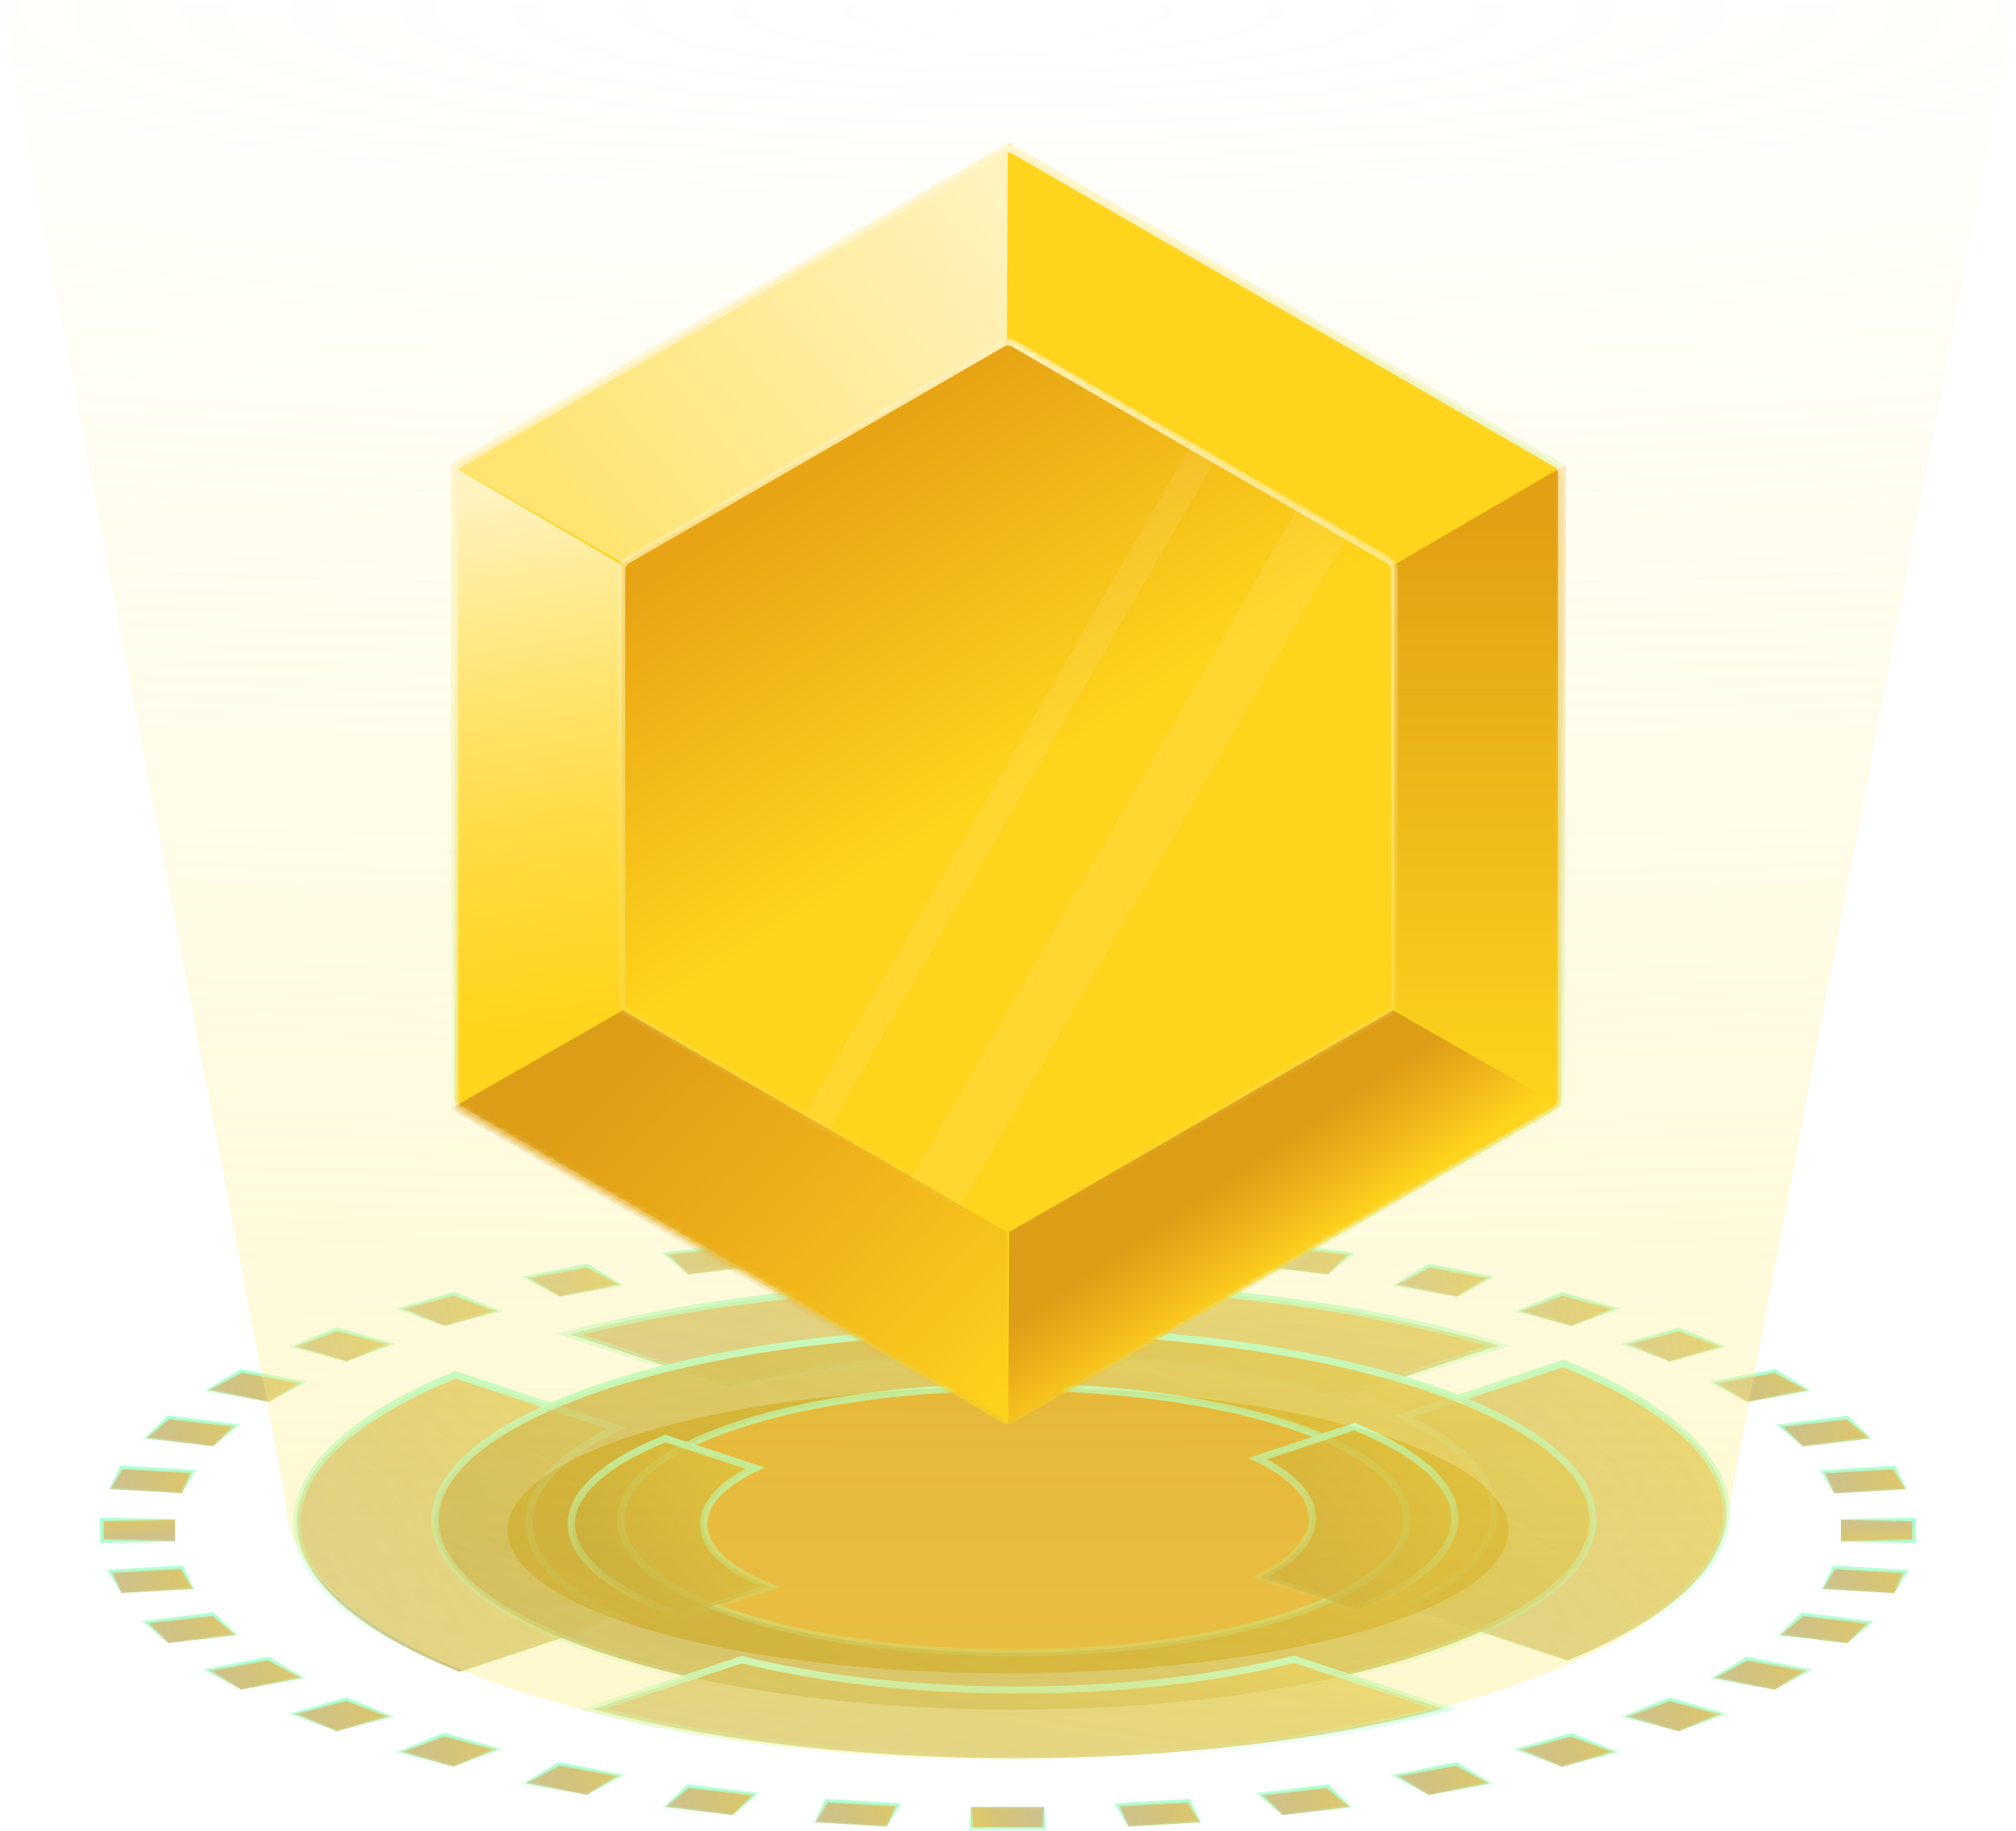 <svg width="282" height="256" viewBox="0 0 282 256" fill="none" xmlns="http://www.w3.org/2000/svg">
<mask id="mask0_215_12098" style="mask-type:alpha" maskUnits="userSpaceOnUse" x="0" y="0" width="282" height="256">
<rect width="282" height="256" fill="#D9D9D9"/>
</mask>
<g mask="url(#mask0_215_12098)">
<ellipse cx="141" cy="214" rx="70" ry="20" fill="#DA9F16"/>
<g opacity="0.8">
<path d="M146.139 172.25V175.294H135.9V172.25H146.139Z" fill="url(#paint0_linear_215_12098)" style="mix-blend-mode:hard-light"/>
<path d="M146.139 172.25V175.294H135.9V172.25H146.139Z" stroke="url(#paint1_linear_215_12098)" stroke-width="0.5"/>
<path d="M125.727 175.591L115.704 176.192L114.098 173.175L124.12 172.596L125.727 175.591Z" fill="url(#paint2_linear_215_12098)" style="mix-blend-mode:hard-light"/>
<path d="M125.727 175.591L115.704 176.192L114.098 173.175L124.12 172.596L125.727 175.591Z" stroke="url(#paint3_linear_215_12098)" stroke-width="0.5"/>
<path d="M105.744 177.07L96.292 178.213L93.119 175.325L102.557 174.181L105.744 177.07Z" fill="url(#paint4_linear_215_12098)" style="mix-blend-mode:hard-light"/>
<path d="M105.744 177.07L96.292 178.213L93.119 175.325L102.557 174.181L105.744 177.07Z" stroke="url(#paint5_linear_215_12098)" stroke-width="0.5"/>
<path d="M86.829 179.685L78.286 181.314L73.576 178.635L82.135 176.988L86.829 179.685Z" fill="url(#paint6_linear_215_12098)" style="mix-blend-mode:hard-light"/>
<path d="M86.829 179.685L78.286 181.314L73.576 178.635L82.135 176.988L86.829 179.685Z" stroke="url(#paint7_linear_215_12098)" stroke-width="0.5"/>
<path d="M69.623 183.351L62.197 185.427L56.056 183.009L63.483 180.933L69.623 183.351Z" fill="url(#paint8_linear_215_12098)" style="mix-blend-mode:hard-light"/>
<path d="M69.623 183.351L62.197 185.427L56.056 183.009L63.483 180.933L69.623 183.351Z" stroke="url(#paint9_linear_215_12098)" stroke-width="0.5"/>
<path d="M54.632 187.966L48.491 190.384L41.065 188.308L47.188 185.89L54.632 187.966Z" fill="url(#paint10_linear_215_12098)" style="mix-blend-mode:hard-light"/>
<path d="M54.632 187.966L48.491 190.384L41.065 188.308L47.188 185.89L54.632 187.966Z" stroke="url(#paint11_linear_215_12098)" stroke-width="0.5"/>
<path d="M42.305 193.34L37.593 196.038L29.053 194.409L33.765 191.711L42.305 193.34Z" fill="url(#paint12_linear_215_12098)" style="mix-blend-mode:hard-light"/>
<path d="M42.305 193.34L37.593 196.038L29.053 194.409L33.765 191.711L42.305 193.34Z" stroke="url(#paint13_linear_215_12098)" stroke-width="0.5"/>
<path d="M33.018 199.352L29.829 202.242L20.395 201.117L23.584 198.208L33.018 199.352Z" fill="url(#paint14_linear_215_12098)" style="mix-blend-mode:hard-light"/>
<path d="M33.018 199.352L29.829 202.242L20.395 201.117L23.584 198.208L33.018 199.352Z" stroke="url(#paint15_linear_215_12098)" stroke-width="0.5"/>
<path d="M27.031 205.788L25.424 208.805L15.402 208.225L17.009 205.209L27.031 205.788Z" fill="url(#paint16_linear_215_12098)" style="mix-blend-mode:hard-light"/>
<path d="M27.031 205.788L25.424 208.805L15.402 208.225L17.009 205.209L27.031 205.788Z" stroke="url(#paint17_linear_215_12098)" stroke-width="0.5"/>
<path d="M14.25 212.478H24.488V215.522H14.25V212.478Z" fill="url(#paint18_linear_215_12098)" style="mix-blend-mode:hard-light"/>
<path d="M14.25 212.478H24.488V215.522H14.25V212.478Z" stroke="url(#paint19_linear_215_12098)" stroke-width="0.5"/>
<path d="M27.032 222.189L16.992 222.77L15.385 219.753L25.426 219.174L27.032 222.189Z" fill="url(#paint20_linear_215_12098)" style="mix-blend-mode:hard-light"/>
<path d="M27.032 222.189L16.992 222.77L15.385 219.753L25.426 219.174L27.032 222.189Z" stroke="url(#paint21_linear_215_12098)" stroke-width="0.5"/>
<path d="M32.998 228.626L23.564 229.77L20.374 226.86L29.81 225.736L32.998 228.626Z" fill="url(#paint22_linear_215_12098)" style="mix-blend-mode:hard-light"/>
<path d="M32.998 228.626L23.564 229.77L20.374 226.86L29.81 225.736L32.998 228.626Z" stroke="url(#paint23_linear_215_12098)" stroke-width="0.5"/>
<path d="M42.268 234.638L33.727 236.267L29.016 233.568L37.556 231.939L42.268 234.638Z" fill="url(#paint24_linear_215_12098)" style="mix-blend-mode:hard-light"/>
<path d="M42.268 234.638L33.727 236.267L29.016 233.568L37.556 231.939L42.268 234.638Z" stroke="url(#paint25_linear_215_12098)" stroke-width="0.5"/>
<path d="M54.575 240.032L47.153 242.088L41.014 239.672L48.438 237.615L54.575 240.032Z" fill="url(#paint26_linear_215_12098)" style="mix-blend-mode:hard-light"/>
<path d="M54.575 240.032L47.153 242.088L41.014 239.672L48.438 237.615L54.575 240.032Z" stroke="url(#paint27_linear_215_12098)" stroke-width="0.5"/>
<path d="M69.564 244.628L63.424 247.044L56.002 244.989L62.14 242.572L69.564 244.628Z" fill="url(#paint28_linear_215_12098)" style="mix-blend-mode:hard-light"/>
<path d="M69.564 244.628L63.424 247.044L56.002 244.989L62.14 242.572L69.564 244.628Z" stroke="url(#paint29_linear_215_12098)" stroke-width="0.5"/>
<path d="M86.773 248.292L82.061 250.991L73.522 249.362L78.233 246.664L86.773 248.292Z" fill="url(#paint30_linear_215_12098)" style="mix-blend-mode:hard-light"/>
<path d="M86.773 248.292L82.061 250.991L73.522 249.362L78.233 246.664L86.773 248.292Z" stroke="url(#paint31_linear_215_12098)" stroke-width="0.5"/>
<path d="M105.671 250.909L102.481 253.818L93.048 252.674L96.236 249.785L105.671 250.909Z" fill="url(#paint32_linear_215_12098)" style="mix-blend-mode:hard-light"/>
<path d="M105.671 250.909L102.481 253.818L93.048 252.674L96.236 249.785L105.671 250.909Z" stroke="url(#paint33_linear_215_12098)" stroke-width="0.5"/>
<path d="M125.653 252.409L124.046 255.424L114.022 254.824L115.63 251.808L125.653 252.409Z" fill="url(#paint34_linear_215_12098)" style="mix-blend-mode:hard-light"/>
<path d="M125.653 252.409L124.046 255.424L114.022 254.824L115.63 251.808L125.653 252.409Z" stroke="url(#paint35_linear_215_12098)" stroke-width="0.5"/>
<path d="M135.826 255.75V252.706H146.064V255.75H135.826Z" fill="url(#paint36_linear_215_12098)" style="mix-blend-mode:hard-light"/>
<path d="M135.826 255.75V252.706H146.064V255.75H135.826Z" stroke="url(#paint37_linear_215_12098)" stroke-width="0.5"/>
<path d="M167.901 254.824L157.86 255.424L156.254 252.408L166.295 251.829L167.901 254.824Z" fill="url(#paint38_linear_215_12098)" style="mix-blend-mode:hard-light"/>
<path d="M167.901 254.824L157.86 255.424L156.254 252.408L166.295 251.829L167.901 254.824Z" stroke="url(#paint39_linear_215_12098)" stroke-width="0.5"/>
<path d="M188.877 252.694L179.425 253.819L176.252 250.929L185.688 249.786L188.877 252.694Z" fill="url(#paint40_linear_215_12098)" style="mix-blend-mode:hard-light"/>
<path d="M188.877 252.694L179.425 253.819L176.252 250.929L185.688 249.786L188.877 252.694Z" stroke="url(#paint41_linear_215_12098)" stroke-width="0.5"/>
<path d="M208.404 249.383L199.864 251.012L195.152 248.313L203.692 246.685L208.404 249.383Z" fill="url(#paint42_linear_215_12098)" style="mix-blend-mode:hard-light"/>
<path d="M208.404 249.383L199.864 251.012L195.152 248.313L203.692 246.685L208.404 249.383Z" stroke="url(#paint43_linear_215_12098)" stroke-width="0.5"/>
<path d="M225.924 245.01L218.501 247.065L212.362 244.649L219.804 242.593L225.924 245.01Z" fill="url(#paint44_linear_215_12098)" style="mix-blend-mode:hard-light"/>
<path d="M225.924 245.01L218.501 247.065L212.362 244.649L219.804 242.593L225.924 245.01Z" stroke="url(#paint45_linear_215_12098)" stroke-width="0.5"/>
<path d="M240.93 239.693L234.791 242.109L227.368 240.053L233.488 237.636L240.93 239.693Z" fill="url(#paint46_linear_215_12098)" style="mix-blend-mode:hard-light"/>
<path d="M240.93 239.693L234.791 242.109L227.368 240.053L233.488 237.636L240.93 239.693Z" stroke="url(#paint47_linear_215_12098)" stroke-width="0.5"/>
<path d="M252.93 233.589L248.234 236.288L239.676 234.659L244.388 231.96L252.93 233.589Z" fill="url(#paint48_linear_215_12098)" style="mix-blend-mode:hard-light"/>
<path d="M252.93 233.589L248.234 236.288L239.676 234.659L244.388 231.96L252.93 233.589Z" stroke="url(#paint49_linear_215_12098)" stroke-width="0.5"/>
<path d="M261.586 226.902L258.398 229.791L248.964 228.647L252.151 225.758L261.586 226.902Z" fill="url(#paint50_linear_215_12098)" style="mix-blend-mode:hard-light"/>
<path d="M261.586 226.902L258.398 229.791L248.964 228.647L252.151 225.758L261.586 226.902Z" stroke="url(#paint51_linear_215_12098)" stroke-width="0.5"/>
<path d="M266.578 219.774L264.971 222.791L254.949 222.211L256.556 219.195L266.578 219.774Z" fill="url(#paint52_linear_215_12098)" style="mix-blend-mode:hard-light"/>
<path d="M266.578 219.774L264.971 222.791L254.949 222.211L256.556 219.195L266.578 219.774Z" stroke="url(#paint53_linear_215_12098)" stroke-width="0.5"/>
<path d="M267.75 215.543H257.512V212.499H267.75V215.543Z" fill="url(#paint54_linear_215_12098)" style="mix-blend-mode:hard-light"/>
<path d="M267.75 215.543H257.512V212.499H267.75V215.543Z" stroke="url(#paint55_linear_215_12098)" stroke-width="0.5"/>
<path d="M266.596 208.246L256.574 208.826L254.967 205.81L264.989 205.23L266.596 208.246Z" fill="url(#paint56_linear_215_12098)" style="mix-blend-mode:hard-light"/>
<path d="M266.596 208.246L256.574 208.826L254.967 205.81L264.989 205.23L266.596 208.246Z" stroke="url(#paint57_linear_215_12098)" stroke-width="0.5"/>
<path d="M261.603 201.138L252.169 202.262L248.981 199.374L258.415 198.25L261.603 201.138Z" fill="url(#paint58_linear_215_12098)" style="mix-blend-mode:hard-light"/>
<path d="M261.603 201.138L252.169 202.262L248.981 199.374L258.415 198.25L261.603 201.138Z" stroke="url(#paint59_linear_215_12098)" stroke-width="0.5"/>
<path d="M252.966 194.431L244.425 196.06L239.713 193.361L248.271 191.732L252.966 194.431Z" fill="url(#paint60_linear_215_12098)" style="mix-blend-mode:hard-light"/>
<path d="M252.966 194.431L244.425 196.06L239.713 193.361L248.271 191.732L252.966 194.431Z" stroke="url(#paint61_linear_215_12098)" stroke-width="0.5"/>
<path d="M240.968 188.328L233.546 190.384L227.406 187.968L234.83 185.911L240.968 188.328Z" fill="url(#paint62_linear_215_12098)" style="mix-blend-mode:hard-light"/>
<path d="M240.968 188.328L233.546 190.384L227.406 187.968L234.83 185.911L240.968 188.328Z" stroke="url(#paint63_linear_215_12098)" stroke-width="0.5"/>
<path d="M225.979 183.01L219.856 185.426L212.417 183.371L218.554 180.954L225.979 183.01Z" fill="url(#paint64_linear_215_12098)" style="mix-blend-mode:hard-light"/>
<path d="M225.979 183.01L219.856 185.426L212.417 183.371L218.554 180.954L225.979 183.01Z" stroke="url(#paint65_linear_215_12098)" stroke-width="0.5"/>
<path d="M208.461 178.637L203.766 181.335L195.207 179.706L199.919 177.008L208.461 178.637Z" fill="url(#paint66_linear_215_12098)" style="mix-blend-mode:hard-light"/>
<path d="M208.461 178.637L203.766 181.335L195.207 179.706L199.919 177.008L208.461 178.637Z" stroke="url(#paint67_linear_215_12098)" stroke-width="0.5"/>
<path d="M188.932 175.325L185.743 178.214L176.309 177.089L179.498 174.181L188.932 175.325Z" fill="url(#paint68_linear_215_12098)" style="mix-blend-mode:hard-light"/>
<path d="M188.932 175.325L185.743 178.214L176.309 177.089L179.498 174.181L188.932 175.325Z" stroke="url(#paint69_linear_215_12098)" stroke-width="0.5"/>
<path d="M167.96 173.176L166.367 176.192L156.328 175.612L157.935 172.596L167.96 173.176Z" fill="url(#paint70_linear_215_12098)" style="mix-blend-mode:hard-light"/>
<path d="M167.96 173.176L166.367 176.192L156.328 175.612L157.935 172.596L167.96 173.176Z" stroke="url(#paint71_linear_215_12098)" stroke-width="0.5"/>
<path d="M141.83 186.013C162.652 186.013 183.45 188.65 199.292 193.909C207.214 196.539 213.117 199.565 217.029 202.766C220.944 205.968 222.812 209.299 222.812 212.55C222.811 215.801 220.944 219.13 217.029 222.333C213.117 225.534 207.215 228.56 199.292 231.19C183.45 236.45 162.652 239.087 141.83 239.087C121.008 239.087 100.209 236.45 84.367 231.19C76.445 228.56 70.542 225.534 66.63 222.333C62.716 219.13 60.848 215.801 60.848 212.55C60.848 209.299 62.716 205.968 66.63 202.766C70.542 199.565 76.445 196.539 84.367 193.909C100.209 188.65 121.008 186.013 141.83 186.013ZM141.82 193.978C127.838 193.978 113.833 195.746 103.124 199.298C97.771 201.073 93.718 203.137 90.992 205.367C88.269 207.595 86.817 210.037 86.817 212.559C86.817 215.08 88.269 217.523 90.992 219.751C93.718 221.981 97.772 224.045 103.124 225.82C113.833 229.372 127.838 231.141 141.82 231.141C155.803 231.141 169.809 229.373 180.518 225.82C185.87 224.045 189.924 221.981 192.649 219.751C195.373 217.523 196.823 215.08 196.823 212.559C196.823 210.037 195.372 207.595 192.649 205.367C189.924 203.137 185.87 201.073 180.518 199.298C169.809 195.746 155.803 193.978 141.82 193.978Z" fill="url(#paint72_linear_215_12098)" style="mix-blend-mode:hard-light"/>
<path d="M141.83 186.013C162.652 186.013 183.45 188.65 199.292 193.909C207.214 196.539 213.117 199.565 217.029 202.766C220.944 205.968 222.812 209.299 222.812 212.55C222.811 215.801 220.944 219.13 217.029 222.333C213.117 225.534 207.215 228.56 199.292 231.19C183.45 236.45 162.652 239.087 141.83 239.087C121.008 239.087 100.209 236.45 84.367 231.19C76.445 228.56 70.542 225.534 66.63 222.333C62.716 219.13 60.848 215.801 60.848 212.55C60.848 209.299 62.716 205.968 66.63 202.766C70.542 199.565 76.445 196.539 84.367 193.909C100.209 188.65 121.008 186.013 141.83 186.013ZM141.82 193.978C127.838 193.978 113.833 195.746 103.124 199.298C97.771 201.073 93.718 203.137 90.992 205.367C88.269 207.595 86.817 210.037 86.817 212.559C86.817 215.08 88.269 217.523 90.992 219.751C93.718 221.981 97.772 224.045 103.124 225.82C113.833 229.372 127.838 231.141 141.82 231.141C155.803 231.141 169.809 229.373 180.518 225.82C185.87 224.045 189.924 221.981 192.649 219.751C195.373 217.523 196.823 215.08 196.823 212.559C196.823 210.037 195.372 207.595 192.649 205.367C189.924 203.137 185.87 201.073 180.518 199.298C169.809 195.746 155.803 193.978 141.82 193.978Z" stroke="url(#paint73_linear_215_12098)"/>
<path d="M105.587 205.313C103.272 206.43 101.501 207.654 100.298 208.949C98.895 210.46 98.241 212.099 98.458 213.774C98.673 215.435 99.73 217.019 101.503 218.466C103.031 219.712 105.121 220.881 107.759 221.937L95.466 226.021C90.436 224.239 86.642 222.232 84.061 220.124C81.449 217.992 80.123 215.797 79.94 213.665C79.759 211.544 80.699 209.357 82.903 207.207C85.085 205.079 88.473 203.026 93.099 201.176L105.587 205.313Z" fill="url(#paint74_linear_215_12098)" style="mix-blend-mode:hard-light"/>
<path d="M105.587 205.313C103.272 206.43 101.501 207.654 100.298 208.949C98.895 210.46 98.241 212.099 98.458 213.774C98.673 215.435 99.73 217.019 101.503 218.466C103.031 219.712 105.121 220.881 107.759 221.937L95.466 226.021C90.436 224.239 86.642 222.232 84.061 220.124C81.449 217.992 80.123 215.797 79.94 213.665C79.759 211.544 80.699 209.357 82.903 207.207C85.085 205.079 88.473 203.026 93.099 201.176L105.587 205.313Z" stroke="url(#paint75_linear_215_12098)"/>
<path d="M79.709 186.577C118.054 176.639 173.066 177.168 209.606 188.172L187.545 195.486C163.49 188.193 127.56 187.681 101.831 193.923L79.709 186.577Z" fill="url(#paint76_linear_215_12098)" style="mix-blend-mode:hard-light"/>
<path d="M79.709 186.577C118.054 176.639 173.066 177.168 209.606 188.172L187.545 195.486C163.49 188.193 127.56 187.681 101.831 193.923L79.709 186.577Z" stroke="url(#paint77_linear_215_12098)"/>
<path d="M218.7 190.669C226.294 193.715 231.973 197.09 235.764 200.611C239.581 204.157 241.451 207.816 241.498 211.417C241.545 215.018 239.773 218.678 236.056 222.23C232.36 225.762 226.771 229.15 219.264 232.216L196.773 224.749C200.647 222.89 203.617 220.87 205.658 218.747C207.899 216.415 209.047 213.934 208.997 211.408C208.948 208.883 207.705 206.412 205.374 204.092C203.249 201.978 200.197 199.968 196.24 198.123L218.7 190.669Z" fill="url(#paint78_linear_215_12098)" style="mix-blend-mode:hard-light"/>
<path d="M218.7 190.669C226.294 193.715 231.973 197.09 235.764 200.611C239.581 204.157 241.451 207.816 241.498 211.417C241.545 215.018 239.773 218.678 236.056 222.23C232.36 225.762 226.771 229.15 219.264 232.216L196.773 224.749C200.647 222.89 203.617 220.87 205.658 218.747C207.899 216.415 209.047 213.934 208.997 211.408C208.948 208.883 207.705 206.412 205.374 204.092C203.249 201.978 200.197 199.968 196.24 198.123L218.7 190.669Z" stroke="url(#paint79_linear_215_12098)"/>
<path d="M86.225 199.722C82.352 201.58 79.382 203.601 77.341 205.725C75.1 208.056 73.954 210.536 74.003 213.062C74.052 215.587 75.294 218.059 77.626 220.379C79.751 222.493 82.802 224.502 86.759 226.348L64.298 233.801C56.705 230.755 51.026 227.381 47.235 223.86C43.418 220.315 41.548 216.655 41.501 213.054C41.454 209.454 43.227 205.792 46.944 202.24C50.64 198.709 56.227 195.319 63.733 192.253L86.225 199.722Z" fill="url(#paint80_linear_215_12098)" style="mix-blend-mode:hard-light"/>
<path d="M86.225 199.722C82.352 201.58 79.382 203.601 77.341 205.725C75.1 208.056 73.954 210.536 74.003 213.062C74.052 215.587 75.294 218.059 77.626 220.379C79.751 222.493 82.802 224.502 86.759 226.348L64.298 233.801C56.705 230.755 51.026 227.381 47.235 223.86C43.418 220.315 41.548 216.655 41.501 213.054C41.454 209.454 43.227 205.792 46.944 202.24C50.64 198.709 56.227 195.319 63.733 192.253L86.225 199.722Z" stroke="url(#paint81_linear_215_12098)"/>
<path d="M141.83 186.013C162.652 186.013 183.45 188.65 199.292 193.909C207.214 196.539 213.117 199.565 217.029 202.766C220.944 205.968 222.812 209.299 222.812 212.55C222.811 215.801 220.944 219.13 217.029 222.333C213.117 225.534 207.215 228.56 199.292 231.19C183.45 236.45 162.652 239.087 141.83 239.087C121.008 239.087 100.209 236.45 84.367 231.19C76.445 228.56 70.542 225.534 66.63 222.333C62.716 219.13 60.848 215.801 60.848 212.55C60.848 209.299 62.716 205.968 66.63 202.766C70.542 199.565 76.445 196.539 84.367 193.909C100.209 188.65 121.008 186.013 141.83 186.013ZM141.82 193.978C127.838 193.978 113.833 195.746 103.124 199.298C97.771 201.073 93.718 203.137 90.992 205.367C88.269 207.595 86.817 210.037 86.817 212.559C86.817 215.08 88.269 217.523 90.992 219.751C93.718 221.981 97.772 224.045 103.124 225.82C113.833 229.372 127.838 231.141 141.82 231.141C155.803 231.141 169.809 229.373 180.518 225.82C185.87 224.045 189.924 221.981 192.649 219.751C195.373 217.523 196.823 215.08 196.823 212.559C196.823 210.037 195.372 207.595 192.649 205.367C189.924 203.137 185.87 201.073 180.518 199.298C169.809 195.746 155.803 193.978 141.82 193.978Z" fill="url(#paint82_linear_215_12098)" style="mix-blend-mode:hard-light"/>
<path d="M141.83 186.013C162.652 186.013 183.45 188.65 199.292 193.909C207.214 196.539 213.117 199.565 217.029 202.766C220.944 205.968 222.812 209.299 222.812 212.55C222.811 215.801 220.944 219.13 217.029 222.333C213.117 225.534 207.215 228.56 199.292 231.19C183.45 236.45 162.652 239.087 141.83 239.087C121.008 239.087 100.209 236.45 84.367 231.19C76.445 228.56 70.542 225.534 66.63 222.333C62.716 219.13 60.848 215.801 60.848 212.55C60.848 209.299 62.716 205.968 66.63 202.766C70.542 199.565 76.445 196.539 84.367 193.909C100.209 188.65 121.008 186.013 141.83 186.013ZM141.82 193.978C127.838 193.978 113.833 195.746 103.124 199.298C97.771 201.073 93.718 203.137 90.992 205.367C88.269 207.595 86.817 210.037 86.817 212.559C86.817 215.08 88.269 217.523 90.992 219.751C93.718 221.981 97.772 224.045 103.124 225.82C113.833 229.372 127.838 231.141 141.82 231.141C155.803 231.141 169.809 229.373 180.518 225.82C185.87 224.045 189.924 221.981 192.649 219.751C195.373 217.523 196.823 215.08 196.823 212.559C196.823 210.037 195.372 207.595 192.649 205.367C189.924 203.137 185.87 201.073 180.518 199.298C169.809 195.746 155.803 193.978 141.82 193.978Z" stroke="url(#paint83_linear_215_12098)"/>
<path d="M105.587 205.313C103.272 206.43 101.501 207.654 100.298 208.949C98.895 210.46 98.241 212.099 98.458 213.774C98.673 215.435 99.73 217.019 101.503 218.466C103.031 219.712 105.121 220.881 107.759 221.937L95.466 226.021C90.436 224.239 86.642 222.232 84.061 220.124C81.449 217.992 80.123 215.797 79.94 213.665C79.759 211.544 80.699 209.357 82.903 207.207C85.085 205.079 88.473 203.026 93.099 201.176L105.587 205.313Z" fill="url(#paint84_linear_215_12098)" style="mix-blend-mode:hard-light"/>
<path d="M105.587 205.313C103.272 206.43 101.501 207.654 100.298 208.949C98.895 210.46 98.241 212.099 98.458 213.774C98.673 215.435 99.73 217.019 101.503 218.466C103.031 219.712 105.121 220.881 107.759 221.937L95.466 226.021C90.436 224.239 86.642 222.232 84.061 220.124C81.449 217.992 80.123 215.797 79.94 213.665C79.759 211.544 80.699 209.357 82.903 207.207C85.085 205.079 88.473 203.026 93.099 201.176L105.587 205.313Z" stroke="url(#paint85_linear_215_12098)"/>
<path d="M189.454 199.508C194.146 201.4 197.645 203.487 199.977 205.654C202.335 207.846 203.466 210.085 203.495 212.265C203.524 214.442 202.453 216.68 200.158 218.873C197.888 221.042 194.452 223.134 189.82 225.034L176.274 220.537C178.501 219.425 180.233 218.221 181.451 216.952C182.871 215.473 183.616 213.879 183.584 212.238C183.552 210.6 182.746 209.014 181.27 207.544C180.002 206.282 178.222 205.085 175.946 203.981L189.454 199.508Z" fill="url(#paint86_linear_215_12098)" style="mix-blend-mode:hard-light"/>
<path d="M189.454 199.508C194.146 201.4 197.645 203.487 199.977 205.654C202.335 207.846 203.466 210.085 203.495 212.265C203.524 214.442 202.453 216.68 200.158 218.873C197.888 221.042 194.452 223.134 189.82 225.034L176.274 220.537C178.501 219.425 180.233 218.221 181.451 216.952C182.871 215.473 183.616 213.879 183.584 212.238C183.552 210.6 182.746 209.014 181.27 207.544C180.002 206.282 178.222 205.085 175.946 203.981L189.454 199.508Z" stroke="url(#paint87_linear_215_12098)"/>
<path d="M201.83 238.936C167.187 248.154 117.652 248.173 82.939 239.008L103.762 232.091C126.599 237.79 158.238 237.771 181.003 232.036L201.83 238.936Z" fill="url(#paint88_linear_215_12098)" style="mix-blend-mode:hard-light"/>
<path d="M201.83 238.936C167.187 248.154 117.652 248.173 82.939 239.008L103.762 232.091C126.599 237.79 158.238 237.771 181.003 232.036L201.83 238.936Z" stroke="url(#paint89_linear_215_12098)"/>
</g>
<path d="M242 210C242 229.882 196.781 246 141 246C85.219 246 40 229.882 40 210L0 0H282L242 210Z" fill="url(#paint90_radial_215_12098)" fill-opacity="0.4"/>
<mask id="mask1_215_12098" style="mask-type:alpha" maskUnits="userSpaceOnUse" x="63" y="20" width="156" height="180">
<path d="M140.25 21.011C140.714 20.743 141.286 20.743 141.75 21.011L217.692 64.856C218.156 65.123 218.442 65.619 218.442 66.154V153.846C218.442 154.381 218.156 154.877 217.692 155.145L141.75 198.989C141.286 199.257 140.714 199.257 140.25 198.989L64.308 155.145C63.844 154.877 63.558 154.381 63.558 153.846V66.154C63.558 65.619 63.844 65.123 64.308 64.856L140.25 21.011Z" fill="white" stroke="url(#paint91_linear_215_12098)" stroke-linejoin="round"/>
</mask>
<g mask="url(#mask1_215_12098)">
<path d="M140.25 21.011C140.714 20.743 141.286 20.743 141.75 21.011L217.692 64.856C218.156 65.123 218.442 65.619 218.442 66.154V153.846C218.442 154.381 218.156 154.877 217.692 155.145L141.75 198.989C141.286 199.257 140.714 199.257 140.25 198.989L64.308 155.145C63.844 154.877 63.558 154.381 63.558 153.846V66.154C63.558 65.619 63.844 65.123 64.308 64.856L140.25 21.011Z" fill="#FFD41C" stroke="url(#paint92_linear_215_12098)" stroke-linejoin="round"/>
<path d="M63 65L87 79V141L63 155V65Z" fill="url(#paint93_linear_215_12098)"/>
<path d="M219 65L195 79V141L219 155V65Z" fill="url(#paint94_linear_215_12098)"/>
<path d="M140.971 19.95L140.846 47.735L87.153 78.735L63.028 64.95L140.971 19.95Z" fill="url(#paint95_linear_215_12098)"/>
<path d="M218.971 155.05L194.846 141.265L141.153 172.265L141.028 200.05L218.971 155.05Z" fill="url(#paint96_linear_215_12098)"/>
<path d="M218.971 64.95L194.846 78.734L141.153 47.734L141.028 19.95L218.971 64.95Z" fill="url(#paint97_linear_215_12098)"/>
<path d="M140.971 200.049L140.846 172.265L87.153 141.265L63.028 155.049L140.971 200.049Z" fill="url(#paint98_linear_215_12098)"/>
<mask id="mask2_215_12098" style="mask-type:alpha" maskUnits="userSpaceOnUse" x="86" y="47" width="110" height="126">
<path d="M140.25 48.011C140.656 47.776 141.145 47.747 141.571 47.923L141.75 48.011L194.31 78.356C194.774 78.623 195.059 79.119 195.06 79.654V140.346C195.059 140.881 194.774 141.377 194.31 141.645L141.75 171.989C141.344 172.224 140.855 172.253 140.429 172.077L140.25 171.989L87.69 141.645C87.226 141.377 86.941 140.881 86.94 140.346V79.654C86.941 79.119 87.226 78.623 87.69 78.356L140.25 48.011Z" fill="url(#paint99_linear_215_12098)" stroke="url(#paint100_linear_215_12098)" stroke-linejoin="round"/>
</mask>
<g mask="url(#mask2_215_12098)">
<path d="M140.25 48.011C140.656 47.776 141.145 47.747 141.571 47.923L141.75 48.011L194.31 78.356C194.774 78.623 195.059 79.119 195.06 79.654V140.346C195.059 140.881 194.774 141.377 194.31 141.645L141.75 171.989C141.344 172.224 140.855 172.253 140.429 172.077L140.25 171.989L87.69 141.645C87.226 141.377 86.941 140.881 86.94 140.346V79.654C86.941 79.119 87.226 78.623 87.69 78.356L140.25 48.011Z" fill="url(#paint101_linear_215_12098)" stroke="url(#paint102_linear_215_12098)" stroke-linejoin="round"/>
<g opacity="0.08" filter="url(#filter0_f_215_12098)">
<rect x="106.035" y="201.736" width="198" height="8" transform="rotate(-60 106.035 201.736)" fill="white"/>
</g>
<g opacity="0.08" filter="url(#filter1_f_215_12098)">
<rect x="86.035" y="201.736" width="198" height="4" transform="rotate(-60 86.035 201.736)" fill="white"/>
</g>
</g>
<path d="M140.25 21.011C140.714 20.743 141.286 20.743 141.75 21.011L217.692 64.856C218.156 65.123 218.442 65.619 218.442 66.154V153.846C218.442 154.381 218.156 154.877 217.692 155.145L141.75 198.989C141.286 199.257 140.714 199.257 140.25 198.989L64.308 155.145C63.844 154.877 63.558 154.381 63.558 153.846V66.154C63.558 65.619 63.844 65.123 64.308 64.856L140.25 21.011Z" stroke="url(#paint103_linear_215_12098)" stroke-linejoin="round"/>
</g>
</g>
<defs>
<filter id="filter0_f_215_12098" x="102.035" y="26.263" width="113.928" height="183.473" filterUnits="userSpaceOnUse" color-interpolation-filters="sRGB">
<feFlood flood-opacity="0" result="BackgroundImageFix"/>
<feBlend mode="normal" in="SourceGraphic" in2="BackgroundImageFix" result="shape"/>
<feGaussianBlur stdDeviation="2" result="effect1_foregroundBlur_215_12098"/>
</filter>
<filter id="filter1_f_215_12098" x="82.035" y="26.263" width="110.465" height="181.473" filterUnits="userSpaceOnUse" color-interpolation-filters="sRGB">
<feFlood flood-opacity="0" result="BackgroundImageFix"/>
<feBlend mode="normal" in="SourceGraphic" in2="BackgroundImageFix" result="shape"/>
<feGaussianBlur stdDeviation="2" result="effect1_foregroundBlur_215_12098"/>
</filter>
<linearGradient id="paint0_linear_215_12098" x1="122.25" y1="216.262" x2="164.858" y2="201.963" gradientUnits="userSpaceOnUse">
<stop stop-opacity="0"/>
<stop offset="1" stop-color="#FFD41C"/>
</linearGradient>
<linearGradient id="paint1_linear_215_12098" x1="141.019" y1="172" x2="141.019" y2="175.544" gradientUnits="userSpaceOnUse">
<stop stop-color="#99FFCC"/>
<stop offset="1" stop-color="#97FFB2" stop-opacity="0"/>
</linearGradient>
<linearGradient id="paint2_linear_215_12098" x1="98.171" y1="223.713" x2="147.546" y2="207.177" gradientUnits="userSpaceOnUse">
<stop stop-opacity="0"/>
<stop offset="1" stop-color="#FFD41C"/>
</linearGradient>
<linearGradient id="paint3_linear_215_12098" x1="119.913" y1="172.337" x2="119.913" y2="176.451" gradientUnits="userSpaceOnUse">
<stop stop-color="#99FFCC"/>
<stop offset="1" stop-color="#97FFB2" stop-opacity="0"/>
</linearGradient>
<linearGradient id="paint4_linear_215_12098" x1="75.366" y1="230.828" x2="130.03" y2="212.532" gradientUnits="userSpaceOnUse">
<stop stop-opacity="0"/>
<stop offset="1" stop-color="#FFD41C"/>
</linearGradient>
<linearGradient id="paint5_linear_215_12098" x1="99.433" y1="173.919" x2="99.433" y2="178.476" gradientUnits="userSpaceOnUse">
<stop stop-color="#99FFCC"/>
<stop offset="1" stop-color="#97FFB2" stop-opacity="0"/>
</linearGradient>
<linearGradient id="paint6_linear_215_12098" x1="54.552" y1="237.322" x2="112.801" y2="217.808" gradientUnits="userSpaceOnUse">
<stop stop-opacity="0"/>
<stop offset="1" stop-color="#FFD41C"/>
</linearGradient>
<linearGradient id="paint7_linear_215_12098" x1="80.203" y1="176.725" x2="80.203" y2="181.577" gradientUnits="userSpaceOnUse">
<stop stop-color="#99FFCC"/>
<stop offset="1" stop-color="#97FFB2" stop-opacity="0"/>
</linearGradient>
<linearGradient id="paint8_linear_215_12098" x1="36.382" y1="243.375" x2="96.504" y2="223.298" gradientUnits="userSpaceOnUse">
<stop stop-opacity="0"/>
<stop offset="1" stop-color="#FFD41C"/>
</linearGradient>
<linearGradient id="paint9_linear_215_12098" x1="62.84" y1="180.67" x2="62.84" y2="185.691" gradientUnits="userSpaceOnUse">
<stop stop-color="#99FFCC"/>
<stop offset="1" stop-color="#97FFB2" stop-opacity="0"/>
</linearGradient>
<linearGradient id="paint10_linear_215_12098" x1="21.391" y1="248.332" x2="81.513" y2="228.255" gradientUnits="userSpaceOnUse">
<stop stop-opacity="0"/>
<stop offset="1" stop-color="#FFD41C"/>
</linearGradient>
<linearGradient id="paint11_linear_215_12098" x1="47.85" y1="185.627" x2="47.85" y2="190.648" gradientUnits="userSpaceOnUse">
<stop stop-color="#99FFCC"/>
<stop offset="1" stop-color="#97FFB2" stop-opacity="0"/>
</linearGradient>
<linearGradient id="paint12_linear_215_12098" x1="10.028" y1="252.047" x2="68.278" y2="232.532" gradientUnits="userSpaceOnUse">
<stop stop-opacity="0"/>
<stop offset="1" stop-color="#FFD41C"/>
</linearGradient>
<linearGradient id="paint13_linear_215_12098" x1="35.679" y1="191.449" x2="35.679" y2="196.301" gradientUnits="userSpaceOnUse">
<stop stop-color="#99FFCC"/>
<stop offset="1" stop-color="#97FFB2" stop-opacity="0"/>
</linearGradient>
<linearGradient id="paint14_linear_215_12098" x1="2.639" y1="254.856" x2="57.304" y2="236.559" gradientUnits="userSpaceOnUse">
<stop stop-opacity="0"/>
<stop offset="1" stop-color="#FFD41C"/>
</linearGradient>
<linearGradient id="paint15_linear_215_12098" x1="26.707" y1="197.947" x2="26.707" y2="202.503" gradientUnits="userSpaceOnUse">
<stop stop-color="#99FFCC"/>
<stop offset="1" stop-color="#97FFB2" stop-opacity="0"/>
</linearGradient>
<linearGradient id="paint16_linear_215_12098" x1="-0.524" y1="256.326" x2="48.851" y2="239.789" gradientUnits="userSpaceOnUse">
<stop stop-opacity="0"/>
<stop offset="1" stop-color="#FFD41C"/>
</linearGradient>
<linearGradient id="paint17_linear_215_12098" x1="21.217" y1="204.95" x2="21.217" y2="209.064" gradientUnits="userSpaceOnUse">
<stop stop-color="#99FFCC"/>
<stop offset="1" stop-color="#97FFB2" stop-opacity="0"/>
</linearGradient>
<linearGradient id="paint18_linear_215_12098" x1="148.115" y1="220.195" x2="147.543" y2="204.57" gradientUnits="userSpaceOnUse">
<stop stop-opacity="0"/>
<stop offset="1" stop-color="#FFD41C"/>
</linearGradient>
<linearGradient id="paint19_linear_215_12098" x1="14" y1="214" x2="24.738" y2="214" gradientUnits="userSpaceOnUse">
<stop stop-color="#99FFCC"/>
<stop offset="1" stop-color="#97FFB2" stop-opacity="0"/>
</linearGradient>
<linearGradient id="paint20_linear_215_12098" x1="-0.565" y1="270.291" x2="48.868" y2="253.71" gradientUnits="userSpaceOnUse">
<stop stop-opacity="0"/>
<stop offset="1" stop-color="#FFD41C"/>
</linearGradient>
<linearGradient id="paint21_linear_215_12098" x1="21.209" y1="218.915" x2="21.209" y2="223.029" gradientUnits="userSpaceOnUse">
<stop stop-color="#99FFCC"/>
<stop offset="1" stop-color="#97FFB2" stop-opacity="0"/>
</linearGradient>
<linearGradient id="paint22_linear_215_12098" x1="2.62" y1="282.384" x2="57.284" y2="264.088" gradientUnits="userSpaceOnUse">
<stop stop-opacity="0"/>
<stop offset="1" stop-color="#FFD41C"/>
</linearGradient>
<linearGradient id="paint23_linear_215_12098" x1="26.687" y1="225.476" x2="26.687" y2="230.032" gradientUnits="userSpaceOnUse">
<stop stop-color="#99FFCC"/>
<stop offset="1" stop-color="#97FFB2" stop-opacity="0"/>
</linearGradient>
<linearGradient id="paint24_linear_215_12098" x1="9.991" y1="292.275" x2="68.241" y2="272.761" gradientUnits="userSpaceOnUse">
<stop stop-opacity="0"/>
<stop offset="1" stop-color="#FFD41C"/>
</linearGradient>
<linearGradient id="paint25_linear_215_12098" x1="35.642" y1="231.678" x2="35.642" y2="236.53" gradientUnits="userSpaceOnUse">
<stop stop-color="#99FFCC"/>
<stop offset="1" stop-color="#97FFB2" stop-opacity="0"/>
</linearGradient>
<linearGradient id="paint26_linear_215_12098" x1="21.337" y1="299.794" x2="81.408" y2="279.649" gradientUnits="userSpaceOnUse">
<stop stop-opacity="0"/>
<stop offset="1" stop-color="#FFD41C"/>
</linearGradient>
<linearGradient id="paint27_linear_215_12098" x1="47.795" y1="237.353" x2="47.795" y2="242.352" gradientUnits="userSpaceOnUse">
<stop stop-color="#99FFCC"/>
<stop offset="1" stop-color="#97FFB2" stop-opacity="0"/>
</linearGradient>
<linearGradient id="paint28_linear_215_12098" x1="36.325" y1="304.751" x2="96.396" y2="284.606" gradientUnits="userSpaceOnUse">
<stop stop-opacity="0"/>
<stop offset="1" stop-color="#FFD41C"/>
</linearGradient>
<linearGradient id="paint29_linear_215_12098" x1="62.783" y1="242.309" x2="62.783" y2="247.309" gradientUnits="userSpaceOnUse">
<stop stop-color="#99FFCC"/>
<stop offset="1" stop-color="#97FFB2" stop-opacity="0"/>
</linearGradient>
<linearGradient id="paint30_linear_215_12098" x1="54.497" y1="306.999" x2="112.747" y2="287.485" gradientUnits="userSpaceOnUse">
<stop stop-opacity="0"/>
<stop offset="1" stop-color="#FFD41C"/>
</linearGradient>
<linearGradient id="paint31_linear_215_12098" x1="80.148" y1="246.402" x2="80.148" y2="251.254" gradientUnits="userSpaceOnUse">
<stop stop-color="#99FFCC"/>
<stop offset="1" stop-color="#97FFB2" stop-opacity="0"/>
</linearGradient>
<linearGradient id="paint32_linear_215_12098" x1="75.291" y1="306.433" x2="129.956" y2="288.136" gradientUnits="userSpaceOnUse">
<stop stop-opacity="0"/>
<stop offset="1" stop-color="#FFD41C"/>
</linearGradient>
<linearGradient id="paint33_linear_215_12098" x1="99.359" y1="249.524" x2="99.359" y2="254.08" gradientUnits="userSpaceOnUse">
<stop stop-color="#99FFCC"/>
<stop offset="1" stop-color="#97FFB2" stop-opacity="0"/>
</linearGradient>
<linearGradient id="paint34_linear_215_12098" x1="98.097" y1="303.189" x2="147.522" y2="286.719" gradientUnits="userSpaceOnUse">
<stop stop-opacity="0"/>
<stop offset="1" stop-color="#FFD41C"/>
</linearGradient>
<linearGradient id="paint35_linear_215_12098" x1="119.838" y1="251.549" x2="119.838" y2="255.684" gradientUnits="userSpaceOnUse">
<stop stop-color="#99FFCC"/>
<stop offset="1" stop-color="#97FFB2" stop-opacity="0"/>
</linearGradient>
<linearGradient id="paint36_linear_215_12098" x1="159.715" y1="211.738" x2="117.107" y2="226.037" gradientUnits="userSpaceOnUse">
<stop stop-opacity="0"/>
<stop offset="1" stop-color="#FFD41C"/>
</linearGradient>
<linearGradient id="paint37_linear_215_12098" x1="140.945" y1="256" x2="140.945" y2="252.456" gradientUnits="userSpaceOnUse">
<stop stop-color="#99FFCC"/>
<stop offset="1" stop-color="#97FFB2" stop-opacity="0"/>
</linearGradient>
<linearGradient id="paint38_linear_215_12098" x1="140.304" y1="302.946" x2="189.738" y2="286.365" gradientUnits="userSpaceOnUse">
<stop stop-opacity="0"/>
<stop offset="1" stop-color="#FFD41C"/>
</linearGradient>
<linearGradient id="paint39_linear_215_12098" x1="162.078" y1="251.57" x2="162.078" y2="255.683" gradientUnits="userSpaceOnUse">
<stop stop-color="#99FFCC"/>
<stop offset="1" stop-color="#97FFB2" stop-opacity="0"/>
</linearGradient>
<linearGradient id="paint40_linear_215_12098" x1="158.499" y1="306.433" x2="213.163" y2="288.136" gradientUnits="userSpaceOnUse">
<stop stop-opacity="0"/>
<stop offset="1" stop-color="#FFD41C"/>
</linearGradient>
<linearGradient id="paint41_linear_215_12098" x1="182.566" y1="249.524" x2="182.566" y2="254.08" gradientUnits="userSpaceOnUse">
<stop stop-color="#99FFCC"/>
<stop offset="1" stop-color="#97FFB2" stop-opacity="0"/>
</linearGradient>
<linearGradient id="paint42_linear_215_12098" x1="176.128" y1="307.02" x2="234.377" y2="287.506" gradientUnits="userSpaceOnUse">
<stop stop-opacity="0"/>
<stop offset="1" stop-color="#FFD41C"/>
</linearGradient>
<linearGradient id="paint43_linear_215_12098" x1="201.779" y1="246.423" x2="201.779" y2="251.275" gradientUnits="userSpaceOnUse">
<stop stop-color="#99FFCC"/>
<stop offset="1" stop-color="#97FFB2" stop-opacity="0"/>
</linearGradient>
<linearGradient id="paint44_linear_215_12098" x1="192.684" y1="304.772" x2="252.755" y2="284.627" gradientUnits="userSpaceOnUse">
<stop stop-opacity="0"/>
<stop offset="1" stop-color="#FFD41C"/>
</linearGradient>
<linearGradient id="paint45_linear_215_12098" x1="219.143" y1="242.33" x2="219.143" y2="247.33" gradientUnits="userSpaceOnUse">
<stop stop-color="#99FFCC"/>
<stop offset="1" stop-color="#97FFB2" stop-opacity="0"/>
</linearGradient>
<linearGradient id="paint46_linear_215_12098" x1="207.692" y1="299.815" x2="267.763" y2="279.67" gradientUnits="userSpaceOnUse">
<stop stop-opacity="0"/>
<stop offset="1" stop-color="#FFD41C"/>
</linearGradient>
<linearGradient id="paint47_linear_215_12098" x1="234.15" y1="237.374" x2="234.15" y2="242.373" gradientUnits="userSpaceOnUse">
<stop stop-color="#99FFCC"/>
<stop offset="1" stop-color="#97FFB2" stop-opacity="0"/>
</linearGradient>
<linearGradient id="paint48_linear_215_12098" x1="220.652" y1="292.296" x2="278.901" y2="272.782" gradientUnits="userSpaceOnUse">
<stop stop-opacity="0"/>
<stop offset="1" stop-color="#FFD41C"/>
</linearGradient>
<linearGradient id="paint49_linear_215_12098" x1="246.302" y1="231.699" x2="246.302" y2="236.551" gradientUnits="userSpaceOnUse">
<stop stop-color="#99FFCC"/>
<stop offset="1" stop-color="#97FFB2" stop-opacity="0"/>
</linearGradient>
<linearGradient id="paint50_linear_215_12098" x1="231.208" y1="282.405" x2="285.872" y2="264.109" gradientUnits="userSpaceOnUse">
<stop stop-opacity="0"/>
<stop offset="1" stop-color="#FFD41C"/>
</linearGradient>
<linearGradient id="paint51_linear_215_12098" x1="255.275" y1="225.497" x2="255.275" y2="230.053" gradientUnits="userSpaceOnUse">
<stop stop-color="#99FFCC"/>
<stop offset="1" stop-color="#97FFB2" stop-opacity="0"/>
</linearGradient>
<linearGradient id="paint52_linear_215_12098" x1="239.022" y1="270.313" x2="288.397" y2="253.776" gradientUnits="userSpaceOnUse">
<stop stop-opacity="0"/>
<stop offset="1" stop-color="#FFD41C"/>
</linearGradient>
<linearGradient id="paint53_linear_215_12098" x1="260.764" y1="218.937" x2="260.764" y2="223.05" gradientUnits="userSpaceOnUse">
<stop stop-color="#99FFCC"/>
<stop offset="1" stop-color="#97FFB2" stop-opacity="0"/>
</linearGradient>
<linearGradient id="paint54_linear_215_12098" x1="133.885" y1="207.826" x2="134.457" y2="223.451" gradientUnits="userSpaceOnUse">
<stop stop-opacity="0"/>
<stop offset="1" stop-color="#FFD41C"/>
</linearGradient>
<linearGradient id="paint55_linear_215_12098" x1="268" y1="214.021" x2="257.262" y2="214.021" gradientUnits="userSpaceOnUse">
<stop stop-color="#99FFCC"/>
<stop offset="1" stop-color="#97FFB2" stop-opacity="0"/>
</linearGradient>
<linearGradient id="paint56_linear_215_12098" x1="239.04" y1="256.348" x2="288.415" y2="239.811" gradientUnits="userSpaceOnUse">
<stop stop-opacity="0"/>
<stop offset="1" stop-color="#FFD41C"/>
</linearGradient>
<linearGradient id="paint57_linear_215_12098" x1="260.782" y1="204.972" x2="260.782" y2="209.085" gradientUnits="userSpaceOnUse">
<stop stop-color="#99FFCC"/>
<stop offset="1" stop-color="#97FFB2" stop-opacity="0"/>
</linearGradient>
<linearGradient id="paint58_linear_215_12098" x1="231.225" y1="254.634" x2="285.838" y2="236.27" gradientUnits="userSpaceOnUse">
<stop stop-opacity="0"/>
<stop offset="1" stop-color="#FFD41C"/>
</linearGradient>
<linearGradient id="paint59_linear_215_12098" x1="255.293" y1="197.989" x2="255.293" y2="202.524" gradientUnits="userSpaceOnUse">
<stop stop-color="#99FFCC"/>
<stop offset="1" stop-color="#97FFB2" stop-opacity="0"/>
</linearGradient>
<linearGradient id="paint60_linear_215_12098" x1="220.689" y1="252.068" x2="278.938" y2="232.554" gradientUnits="userSpaceOnUse">
<stop stop-opacity="0"/>
<stop offset="1" stop-color="#FFD41C"/>
</linearGradient>
<linearGradient id="paint61_linear_215_12098" x1="246.339" y1="191.471" x2="246.339" y2="196.323" gradientUnits="userSpaceOnUse">
<stop stop-color="#99FFCC"/>
<stop offset="1" stop-color="#97FFB2" stop-opacity="0"/>
</linearGradient>
<linearGradient id="paint62_linear_215_12098" x1="207.729" y1="248.09" x2="267.8" y2="227.945" gradientUnits="userSpaceOnUse">
<stop stop-opacity="0"/>
<stop offset="1" stop-color="#FFD41C"/>
</linearGradient>
<linearGradient id="paint63_linear_215_12098" x1="234.188" y1="185.648" x2="234.188" y2="190.648" gradientUnits="userSpaceOnUse">
<stop stop-color="#99FFCC"/>
<stop offset="1" stop-color="#97FFB2" stop-opacity="0"/>
</linearGradient>
<linearGradient id="paint64_linear_215_12098" x1="192.739" y1="243.133" x2="252.81" y2="222.988" gradientUnits="userSpaceOnUse">
<stop stop-opacity="0"/>
<stop offset="1" stop-color="#FFD41C"/>
</linearGradient>
<linearGradient id="paint65_linear_215_12098" x1="219.197" y1="180.691" x2="219.197" y2="185.69" gradientUnits="userSpaceOnUse">
<stop stop-color="#99FFCC"/>
<stop offset="1" stop-color="#97FFB2" stop-opacity="0"/>
</linearGradient>
<linearGradient id="paint66_linear_215_12098" x1="176.183" y1="237.343" x2="234.432" y2="217.829" gradientUnits="userSpaceOnUse">
<stop stop-opacity="0"/>
<stop offset="1" stop-color="#FFD41C"/>
</linearGradient>
<linearGradient id="paint67_linear_215_12098" x1="201.833" y1="176.746" x2="201.833" y2="181.598" gradientUnits="userSpaceOnUse">
<stop stop-color="#99FFCC"/>
<stop offset="1" stop-color="#97FFB2" stop-opacity="0"/>
</linearGradient>
<linearGradient id="paint68_linear_215_12098" x1="158.553" y1="230.828" x2="213.218" y2="212.532" gradientUnits="userSpaceOnUse">
<stop stop-opacity="0"/>
<stop offset="1" stop-color="#FFD41C"/>
</linearGradient>
<linearGradient id="paint69_linear_215_12098" x1="182.621" y1="173.919" x2="182.621" y2="178.476" gradientUnits="userSpaceOnUse">
<stop stop-color="#99FFCC"/>
<stop offset="1" stop-color="#97FFB2" stop-opacity="0"/>
</linearGradient>
<linearGradient id="paint70_linear_215_12098" x1="140.401" y1="223.713" x2="189.776" y2="207.177" gradientUnits="userSpaceOnUse">
<stop stop-opacity="0"/>
<stop offset="1" stop-color="#FFD41C"/>
</linearGradient>
<linearGradient id="paint71_linear_215_12098" x1="162.143" y1="172.337" x2="162.143" y2="176.451" gradientUnits="userSpaceOnUse">
<stop stop-color="#99FFCC"/>
<stop offset="1" stop-color="#97FFB2" stop-opacity="0"/>
</linearGradient>
<linearGradient id="paint72_linear_215_12098" x1="-307.848" y1="352.645" x2="-143.734" y2="-35.424" gradientUnits="userSpaceOnUse">
<stop stop-opacity="0"/>
<stop offset="1" stop-color="#FFD41C"/>
</linearGradient>
<linearGradient id="paint73_linear_215_12098" x1="141.83" y1="185.513" x2="141.83" y2="239.587" gradientUnits="userSpaceOnUse">
<stop stop-color="#99FFCC"/>
<stop offset="1" stop-color="#97FFB2" stop-opacity="0"/>
</linearGradient>
<linearGradient id="paint74_linear_215_12098" x1="12.001" y1="280.716" x2="121.028" y2="182.186" gradientUnits="userSpaceOnUse">
<stop stop-opacity="0"/>
<stop offset="1" stop-color="#FFD41C"/>
</linearGradient>
<linearGradient id="paint75_linear_215_12098" x1="94.338" y1="200.644" x2="94.338" y2="226.55" gradientUnits="userSpaceOnUse">
<stop stop-color="#99FFCC"/>
<stop offset="1" stop-color="#97FFB2" stop-opacity="0"/>
</linearGradient>
<linearGradient id="paint76_linear_215_12098" x1="-223.208" y1="231.577" x2="-200.405" y2="91.374" gradientUnits="userSpaceOnUse">
<stop stop-opacity="0"/>
<stop offset="1" stop-color="#FFD41C"/>
</linearGradient>
<linearGradient id="paint77_linear_215_12098" x1="144.605" y1="179" x2="144.605" y2="196.011" gradientUnits="userSpaceOnUse">
<stop stop-color="#99FFCC"/>
<stop offset="1" stop-color="#97FFB2" stop-opacity="0"/>
</linearGradient>
<linearGradient id="paint78_linear_215_12098" x1="88.391" y1="321.873" x2="266.88" y2="167.019" gradientUnits="userSpaceOnUse">
<stop stop-opacity="0"/>
<stop offset="1" stop-color="#FFD41C"/>
</linearGradient>
<linearGradient id="paint79_linear_215_12098" x1="218.435" y1="190.137" x2="218.435" y2="232.759" gradientUnits="userSpaceOnUse">
<stop stop-color="#99FFCC"/>
<stop offset="1" stop-color="#97FFB2" stop-opacity="0"/>
</linearGradient>
<linearGradient id="paint80_linear_215_12098" x1="-65.48" y1="323.447" x2="113.009" y2="168.593" gradientUnits="userSpaceOnUse">
<stop stop-opacity="0"/>
<stop offset="1" stop-color="#FFD41C"/>
</linearGradient>
<linearGradient id="paint81_linear_215_12098" x1="64.564" y1="191.712" x2="64.564" y2="234.334" gradientUnits="userSpaceOnUse">
<stop stop-color="#99FFCC"/>
<stop offset="1" stop-color="#97FFB2" stop-opacity="0"/>
</linearGradient>
<linearGradient id="paint82_linear_215_12098" x1="-307.848" y1="352.645" x2="-143.734" y2="-35.424" gradientUnits="userSpaceOnUse">
<stop stop-opacity="0"/>
<stop offset="1" stop-color="#FFD41C"/>
</linearGradient>
<linearGradient id="paint83_linear_215_12098" x1="141.83" y1="185.513" x2="141.83" y2="239.587" gradientUnits="userSpaceOnUse">
<stop stop-color="#99FFCC"/>
<stop offset="1" stop-color="#97FFB2" stop-opacity="0"/>
</linearGradient>
<linearGradient id="paint84_linear_215_12098" x1="12.001" y1="280.716" x2="121.028" y2="182.186" gradientUnits="userSpaceOnUse">
<stop stop-opacity="0"/>
<stop offset="1" stop-color="#FFD41C"/>
</linearGradient>
<linearGradient id="paint85_linear_215_12098" x1="94.338" y1="200.644" x2="94.338" y2="226.55" gradientUnits="userSpaceOnUse">
<stop stop-color="#99FFCC"/>
<stop offset="1" stop-color="#97FFB2" stop-opacity="0"/>
</linearGradient>
<linearGradient id="paint86_linear_215_12098" x1="108.145" y1="281.167" x2="219.509" y2="184.538" gradientUnits="userSpaceOnUse">
<stop stop-opacity="0"/>
<stop offset="1" stop-color="#FFD41C"/>
</linearGradient>
<linearGradient id="paint87_linear_215_12098" x1="189.292" y1="198.976" x2="189.292" y2="225.568" gradientUnits="userSpaceOnUse">
<stop stop-color="#99FFCC"/>
<stop offset="1" stop-color="#97FFB2" stop-opacity="0"/>
</linearGradient>
<linearGradient id="paint88_linear_215_12098" x1="-195.251" y1="277.416" x2="-176.271" y2="154.715" gradientUnits="userSpaceOnUse">
<stop stop-opacity="0"/>
<stop offset="1" stop-color="#FFD41C"/>
</linearGradient>
<linearGradient id="paint89_linear_215_12098" x1="142.383" y1="231.516" x2="142.383" y2="246.367" gradientUnits="userSpaceOnUse">
<stop stop-color="#99FFCC"/>
<stop offset="1" stop-color="#97FFB2" stop-opacity="0"/>
</linearGradient>
<radialGradient id="paint90_radial_215_12098" cx="0" cy="0" r="1" gradientUnits="userSpaceOnUse" gradientTransform="translate(141) rotate(90) scale(241.5 1453.72)">
<stop stop-color="#FFEF87" stop-opacity="0"/>
<stop offset="1" stop-color="#FFEF87"/>
</radialGradient>
<linearGradient id="paint91_linear_215_12098" x1="141" y1="20" x2="141" y2="200" gradientUnits="userSpaceOnUse">
<stop stop-color="#99F3FF"/>
<stop offset="1" stop-color="#97F2FF" stop-opacity="0"/>
</linearGradient>
<linearGradient id="paint92_linear_215_12098" x1="141" y1="20" x2="141" y2="200" gradientUnits="userSpaceOnUse">
<stop stop-color="#99FFCC"/>
<stop offset="1" stop-color="#97FFB2" stop-opacity="0"/>
</linearGradient>
<linearGradient id="paint93_linear_215_12098" x1="69.986" y1="69" x2="82.372" y2="142.546" gradientUnits="userSpaceOnUse">
<stop stop-color="#FFF3BF"/>
<stop offset="1" stop-color="#FFE472" stop-opacity="0"/>
</linearGradient>
<linearGradient id="paint94_linear_215_12098" x1="207" y1="74" x2="207" y2="155" gradientUnits="userSpaceOnUse">
<stop stop-color="#E2A114"/>
<stop offset="1" stop-color="#DCA117" stop-opacity="0"/>
</linearGradient>
<linearGradient id="paint95_linear_215_12098" x1="141" y1="28" x2="83.5" y2="75.5" gradientUnits="userSpaceOnUse">
<stop stop-color="#FFF3BF"/>
<stop offset="1" stop-color="#FFE472"/>
</linearGradient>
<linearGradient id="paint96_linear_215_12098" x1="180" y1="177.55" x2="171.5" y2="165" gradientUnits="userSpaceOnUse">
<stop stop-color="#E28B1A" stop-opacity="0"/>
<stop offset="1" stop-color="#DD9E17"/>
</linearGradient>
<linearGradient id="paint97_linear_215_12098" x1="143" y1="32.5" x2="194.5" y2="75" gradientUnits="userSpaceOnUse">
<stop stop-color="#FFD41C"/>
<stop offset="1" stop-color="#FFD41C" stop-opacity="0"/>
</linearGradient>
<linearGradient id="paint98_linear_215_12098" x1="139.5" y1="200" x2="86" y2="148" gradientUnits="userSpaceOnUse">
<stop stop-color="#E28B1A" stop-opacity="0"/>
<stop offset="1" stop-color="#DD9E17"/>
</linearGradient>
<linearGradient id="paint99_linear_215_12098" x1="113.5" y1="66.5" x2="141" y2="110" gradientUnits="userSpaceOnUse">
<stop stop-color="#1C5DFF"/>
<stop offset="1" stop-color="#1C77FF"/>
</linearGradient>
<linearGradient id="paint100_linear_215_12098" x1="141" y1="47" x2="141" y2="173" gradientUnits="userSpaceOnUse">
<stop stop-color="#99F3FF"/>
<stop offset="1" stop-color="#97F2FF" stop-opacity="0"/>
</linearGradient>
<linearGradient id="paint101_linear_215_12098" x1="113.5" y1="66.5" x2="141" y2="110" gradientUnits="userSpaceOnUse">
<stop stop-color="#E7A414"/>
<stop offset="1" stop-color="#FFD41C"/>
</linearGradient>
<linearGradient id="paint102_linear_215_12098" x1="141" y1="47" x2="141" y2="173" gradientUnits="userSpaceOnUse">
<stop stop-color="#FFF3C0"/>
<stop offset="1" stop-color="#FFF3C0" stop-opacity="0"/>
</linearGradient>
<linearGradient id="paint103_linear_215_12098" x1="141" y1="20" x2="141" y2="200" gradientUnits="userSpaceOnUse">
<stop stop-color="#FFF3C0"/>
<stop offset="1" stop-color="#FFF3C0" stop-opacity="0"/>
</linearGradient>
</defs>
</svg>
